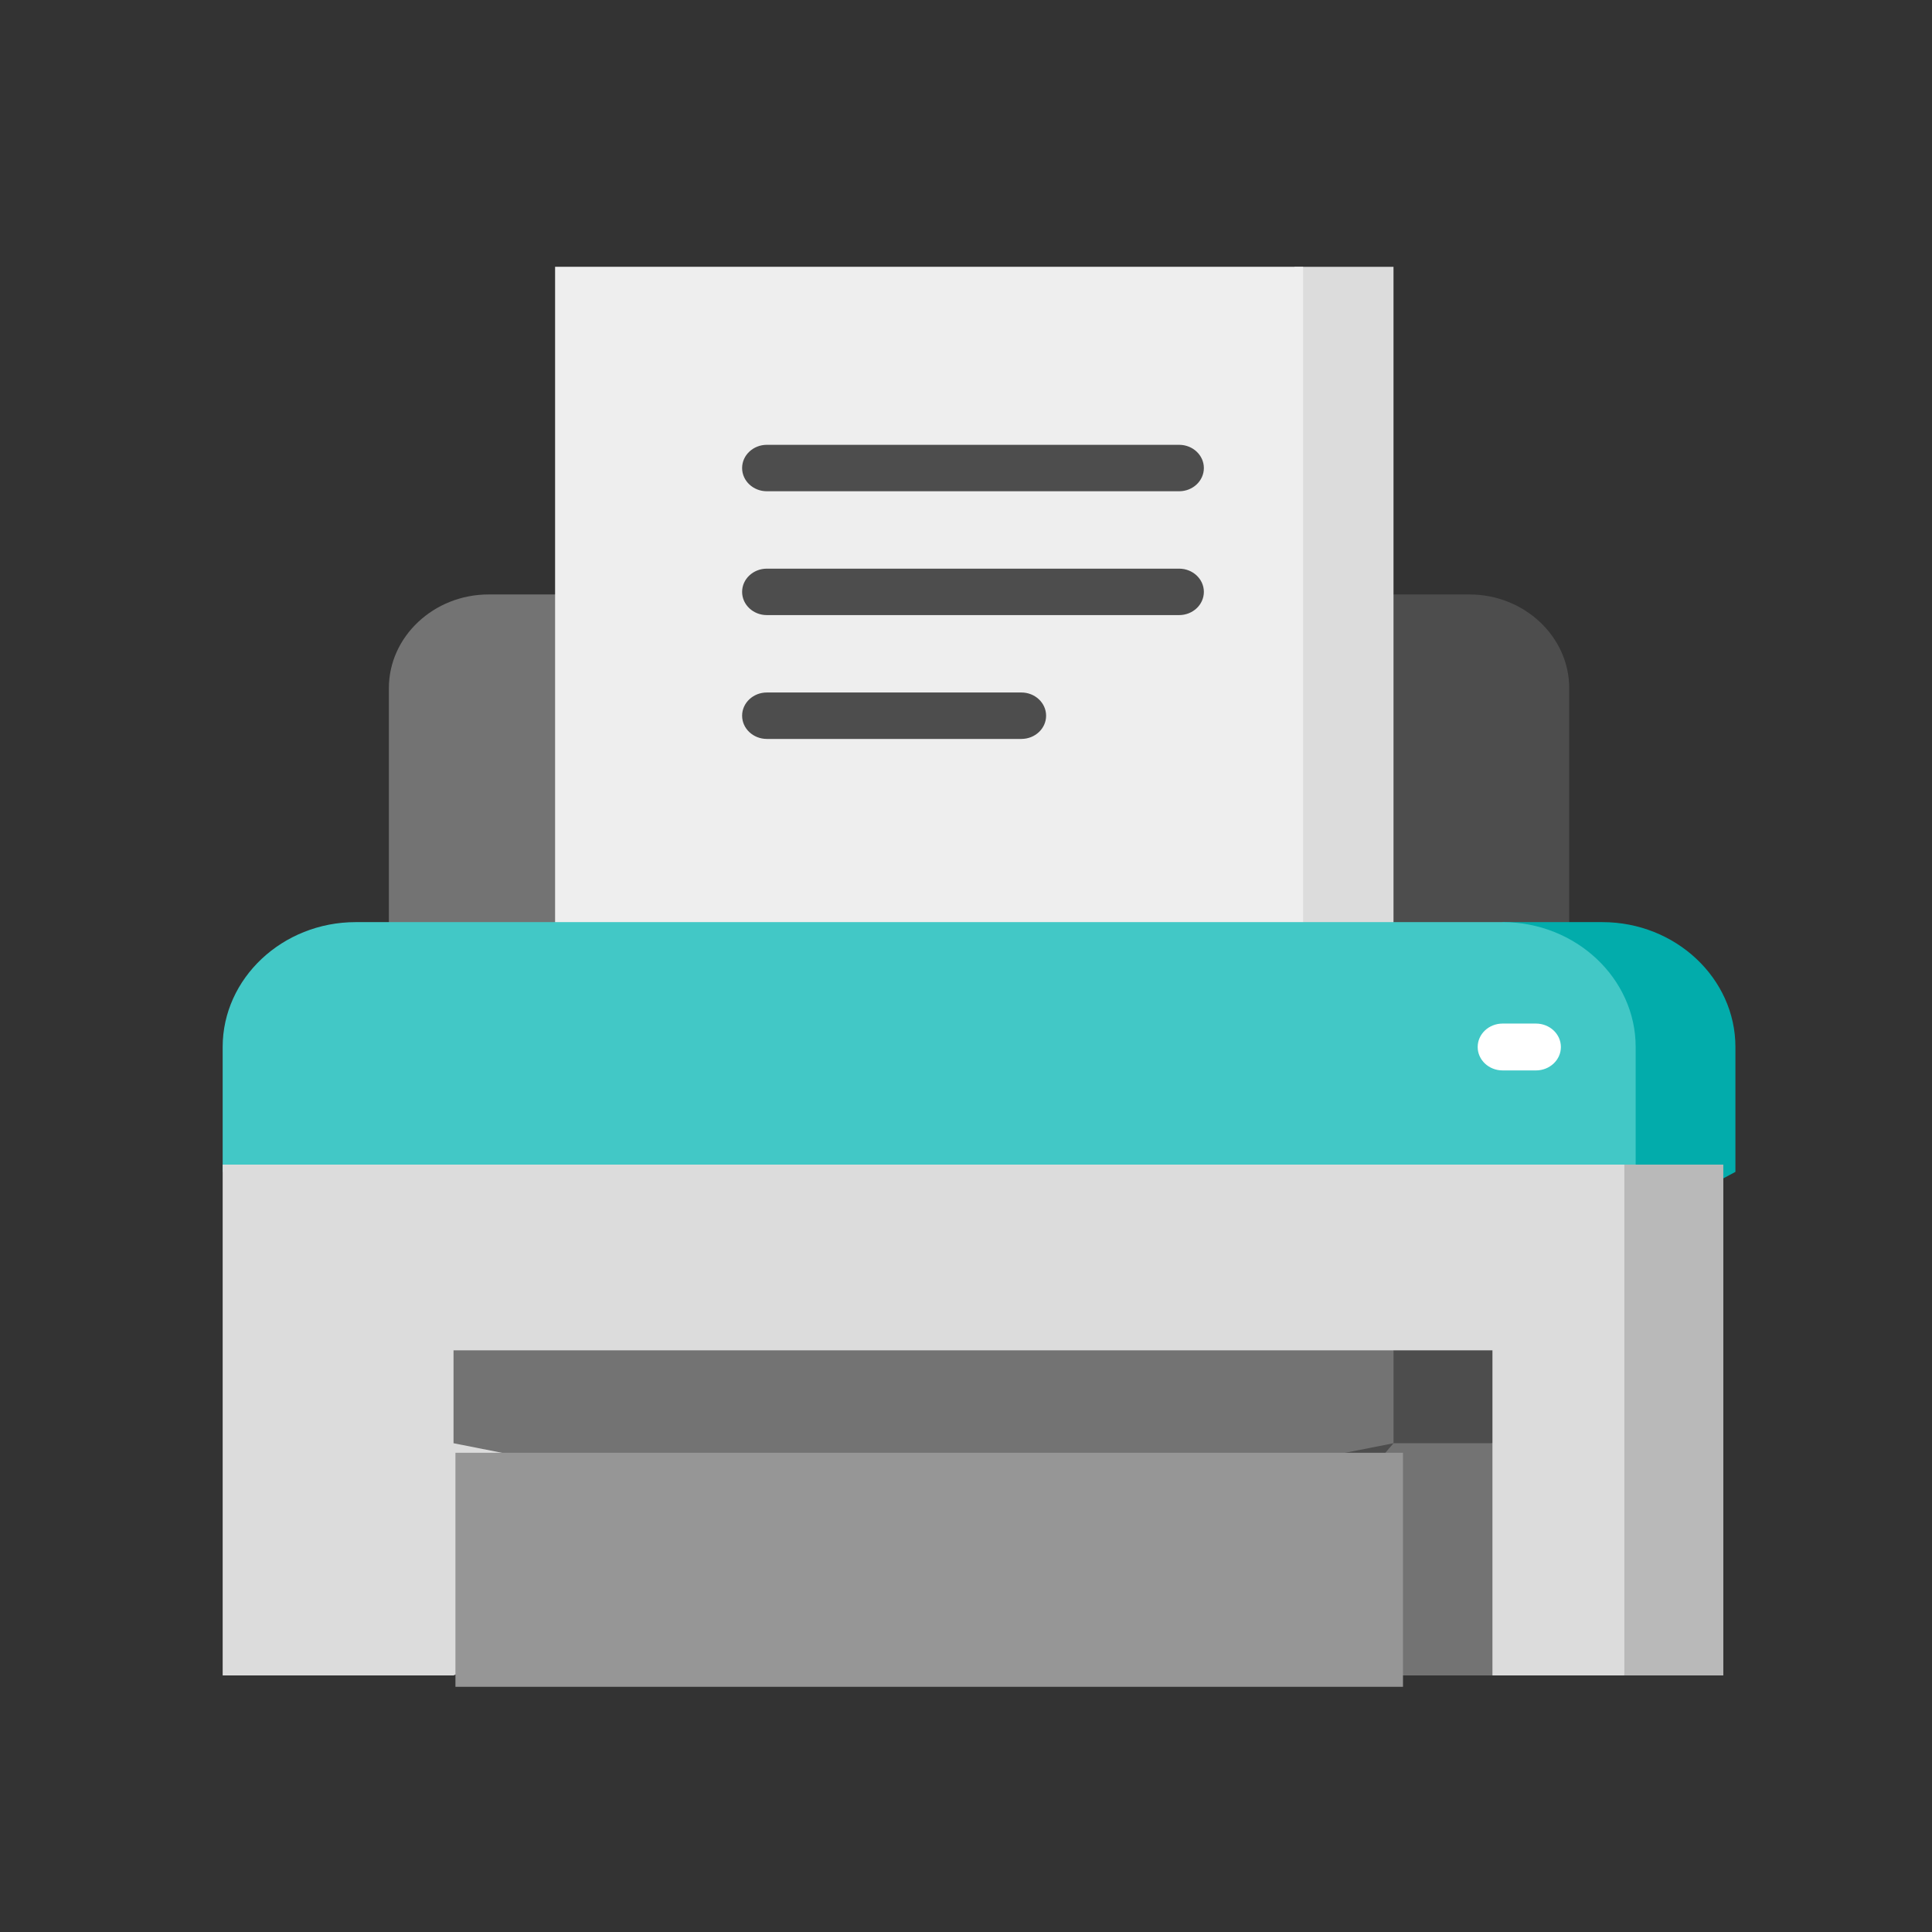 <?xml version="1.0" encoding="UTF-8" standalone="no"?>
<!-- Created with Inkscape (http://www.inkscape.org/) -->

<svg
   width="16"
   height="16"
   viewBox="0 0 16 16"
   version="1.1"
   id="svg5"
   xml:space="preserve"
   inkscape:version="1.2 (dc2aedaf03, 2022-05-15)"
   sodipodi:docname="thermalPrinterDisabled.svg"
   xmlns:inkscape="http://www.inkscape.org/namespaces/inkscape"
   xmlns:sodipodi="http://sodipodi.sourceforge.net/DTD/sodipodi-0.dtd"
   xmlns="http://www.w3.org/2000/svg"
   xmlns:svg="http://www.w3.org/2000/svg"><rect x="0" y="0" width="16" height="16" fill="#333333" stroke="none"/><sodipodi:namedview
     id="namedview7"
     pagecolor="#ffffff"
     bordercolor="#000000"
     borderopacity="0.25"
     inkscape:showpageshadow="2"
     inkscape:pageopacity="0.0"
     inkscape:pagecheckerboard="0"
     inkscape:deskcolor="#d1d1d1"
     inkscape:document-units="px"
     showgrid="false"
     inkscape:zoom="32.8125"
     inkscape:cx="7.9847619"
     inkscape:cy="8.0152381"
     inkscape:window-width="1366"
     inkscape:window-height="705"
     inkscape:window-x="-8"
     inkscape:window-y="-8"
     inkscape:window-maximized="1"
     inkscape:current-layer="layer1" /><defs
     id="defs2" /><g
     inkscape:label="Camada 1"
     inkscape:groupmode="layer"
     id="layer1"><g
       id="g78"
       transform="matrix(0.783,0,0,0.735,1.844,2.205)"><path
         style="fill:#4d4d4d;stroke-width:0.031"
         d="M 13.187,3.698 H 8 v 5.099 h 6.242 V 4.753 c 0,-0.58 -0.475,-1.055 -1.055,-1.055 z"
         id="path73" /><path
         style="fill:#737373;stroke-width:0.031"
         d="M 2.813,3.698 C 2.233,3.698 1.758,4.173 1.758,4.753 V 8.797 H 8 V 3.698 Z"
         id="path75" /><polygon
         style="fill:#dcdcdc"
         points="365.714,0.016 399.473,0.016 399.473,281.313 286.945,281.313 "
         id="polygon77"
         transform="matrix(0.031,0,0,0.031,0,0.006)" /><rect
         x="3.516"
         y="0.006"
         style="fill:#eeeeee;stroke-width:0.031"
         width="7.912"
         height="8.791"
         id="rect79" /><path
         style="fill:#02acab;stroke-width:0.031"
         d="M 14.593,7.39 H 13.538 V 11.61 L 16,10.204 V 8.797 C 16,8.023 15.367,7.39 14.593,7.39 Z"
         id="path81" /><path
         style="fill:#42c8c6;stroke-width:0.031"
         d="M 14.945,8.797 V 12.665 L 0,10.204 V 8.797 C 0,8.023 0.633,7.39 1.407,7.39 H 13.538 c 0.774,3.13e-5 1.407,0.633 1.407,1.407 z"
         id="path83" /><polygon
         style="fill:#b9b9b9"
         points="512,326.323 512,511.994 478.242,511.994 455.736,419.159 478.242,326.323 "
         id="polygon85"
         transform="matrix(0.031,0,0,0.031,0,0.006)" /><polygon
         style="fill:#dcdcdc"
         points="478.242,511.994 433.231,511.994 256,427.598 78.769,511.994 0,511.994 0,326.323 478.242,326.323 "
         id="polygon87"
         transform="matrix(0.031,0,0,0.031,0,0.006)" /><polygon
         style="fill:#4d4d4d"
         points="399.473,393.84 433.231,393.84 433.231,427.598 365.714,467.782 "
         id="polygon89"
         transform="matrix(0.031,0,0,0.031,0,0.006)" /><g
         id="g95"
         transform="matrix(0.031,0,0,0.031,0,0.006)">
	<polygon
   style="fill:#737373"
   points="399.473,393.84 399.473,427.598 239.121,461.356 78.769,427.598 78.769,393.84 "
   id="polygon91" />
	<polygon
   style="fill:#737373"
   points="433.231,427.598 433.231,511.994 399.473,511.994 365.714,469.796 399.473,427.598 "
   id="polygon93" />
</g><rect
         x="2.462"
         y="13.369"
         style="fill:#969696;stroke-width:0.031"
         width="10.022"
         height="2.637"
         id="rect97" /><g
         id="g105"
         transform="matrix(0.031,0,0,0.031,0,0.006)">
	<path
   style="fill:#4d4d4d"
   d="M 326.33,81.587 H 185.67 c -4.661,0 -8.44,-3.778 -8.44,-8.44 0,-4.662 3.779,-8.44 8.44,-8.44 h 140.66 c 4.662,0 8.44,3.778 8.44,8.44 -10e-4,4.663 -3.778,8.44 -8.44,8.44 z"
   id="path99" />
	<path
   style="fill:#4d4d4d"
   d="M 326.33,126.598 H 185.67 c -4.661,0 -8.44,-3.778 -8.44,-8.44 0,-4.662 3.779,-8.44 8.44,-8.44 h 140.66 c 4.662,0 8.44,3.778 8.44,8.44 0,4.662 -3.778,8.44 -8.44,8.44 z"
   id="path101" />
	<path
   style="fill:#4d4d4d"
   d="M 272.506,171.609 H 185.67 c -4.661,0 -8.44,-3.778 -8.44,-8.44 0,-4.662 3.779,-8.44 8.44,-8.44 h 86.835 c 4.662,0 8.44,3.778 8.44,8.44 0,4.662 -3.777,8.44 -8.439,8.44 z"
   id="path103" />
</g><path
         style="fill:#ffffff;stroke-width:0.031"
         d="m 13.89,9.061 h -0.352 c -0.146,0 -0.264,-0.118 -0.264,-0.264 0,-0.146 0.118,-0.264 0.264,-0.264 h 0.352 c 0.146,0 0.264,0.118 0.264,0.264 0,0.146 -0.118,0.264 -0.264,0.264 z"
         id="path107" /><g
         id="g109">
</g><g
         id="g111">
</g><g
         id="g113">
</g><g
         id="g115">
</g><g
         id="g117">
</g><g
         id="g119">
</g><g
         id="g121">
</g><g
         id="g123">
</g><g
         id="g125">
</g><g
         id="g127">
</g><g
         id="g129">
</g><g
         id="g131">
</g><g
         id="g133">
</g><g
         id="g135">
</g><g
         id="g137">
</g></g></g></svg>
